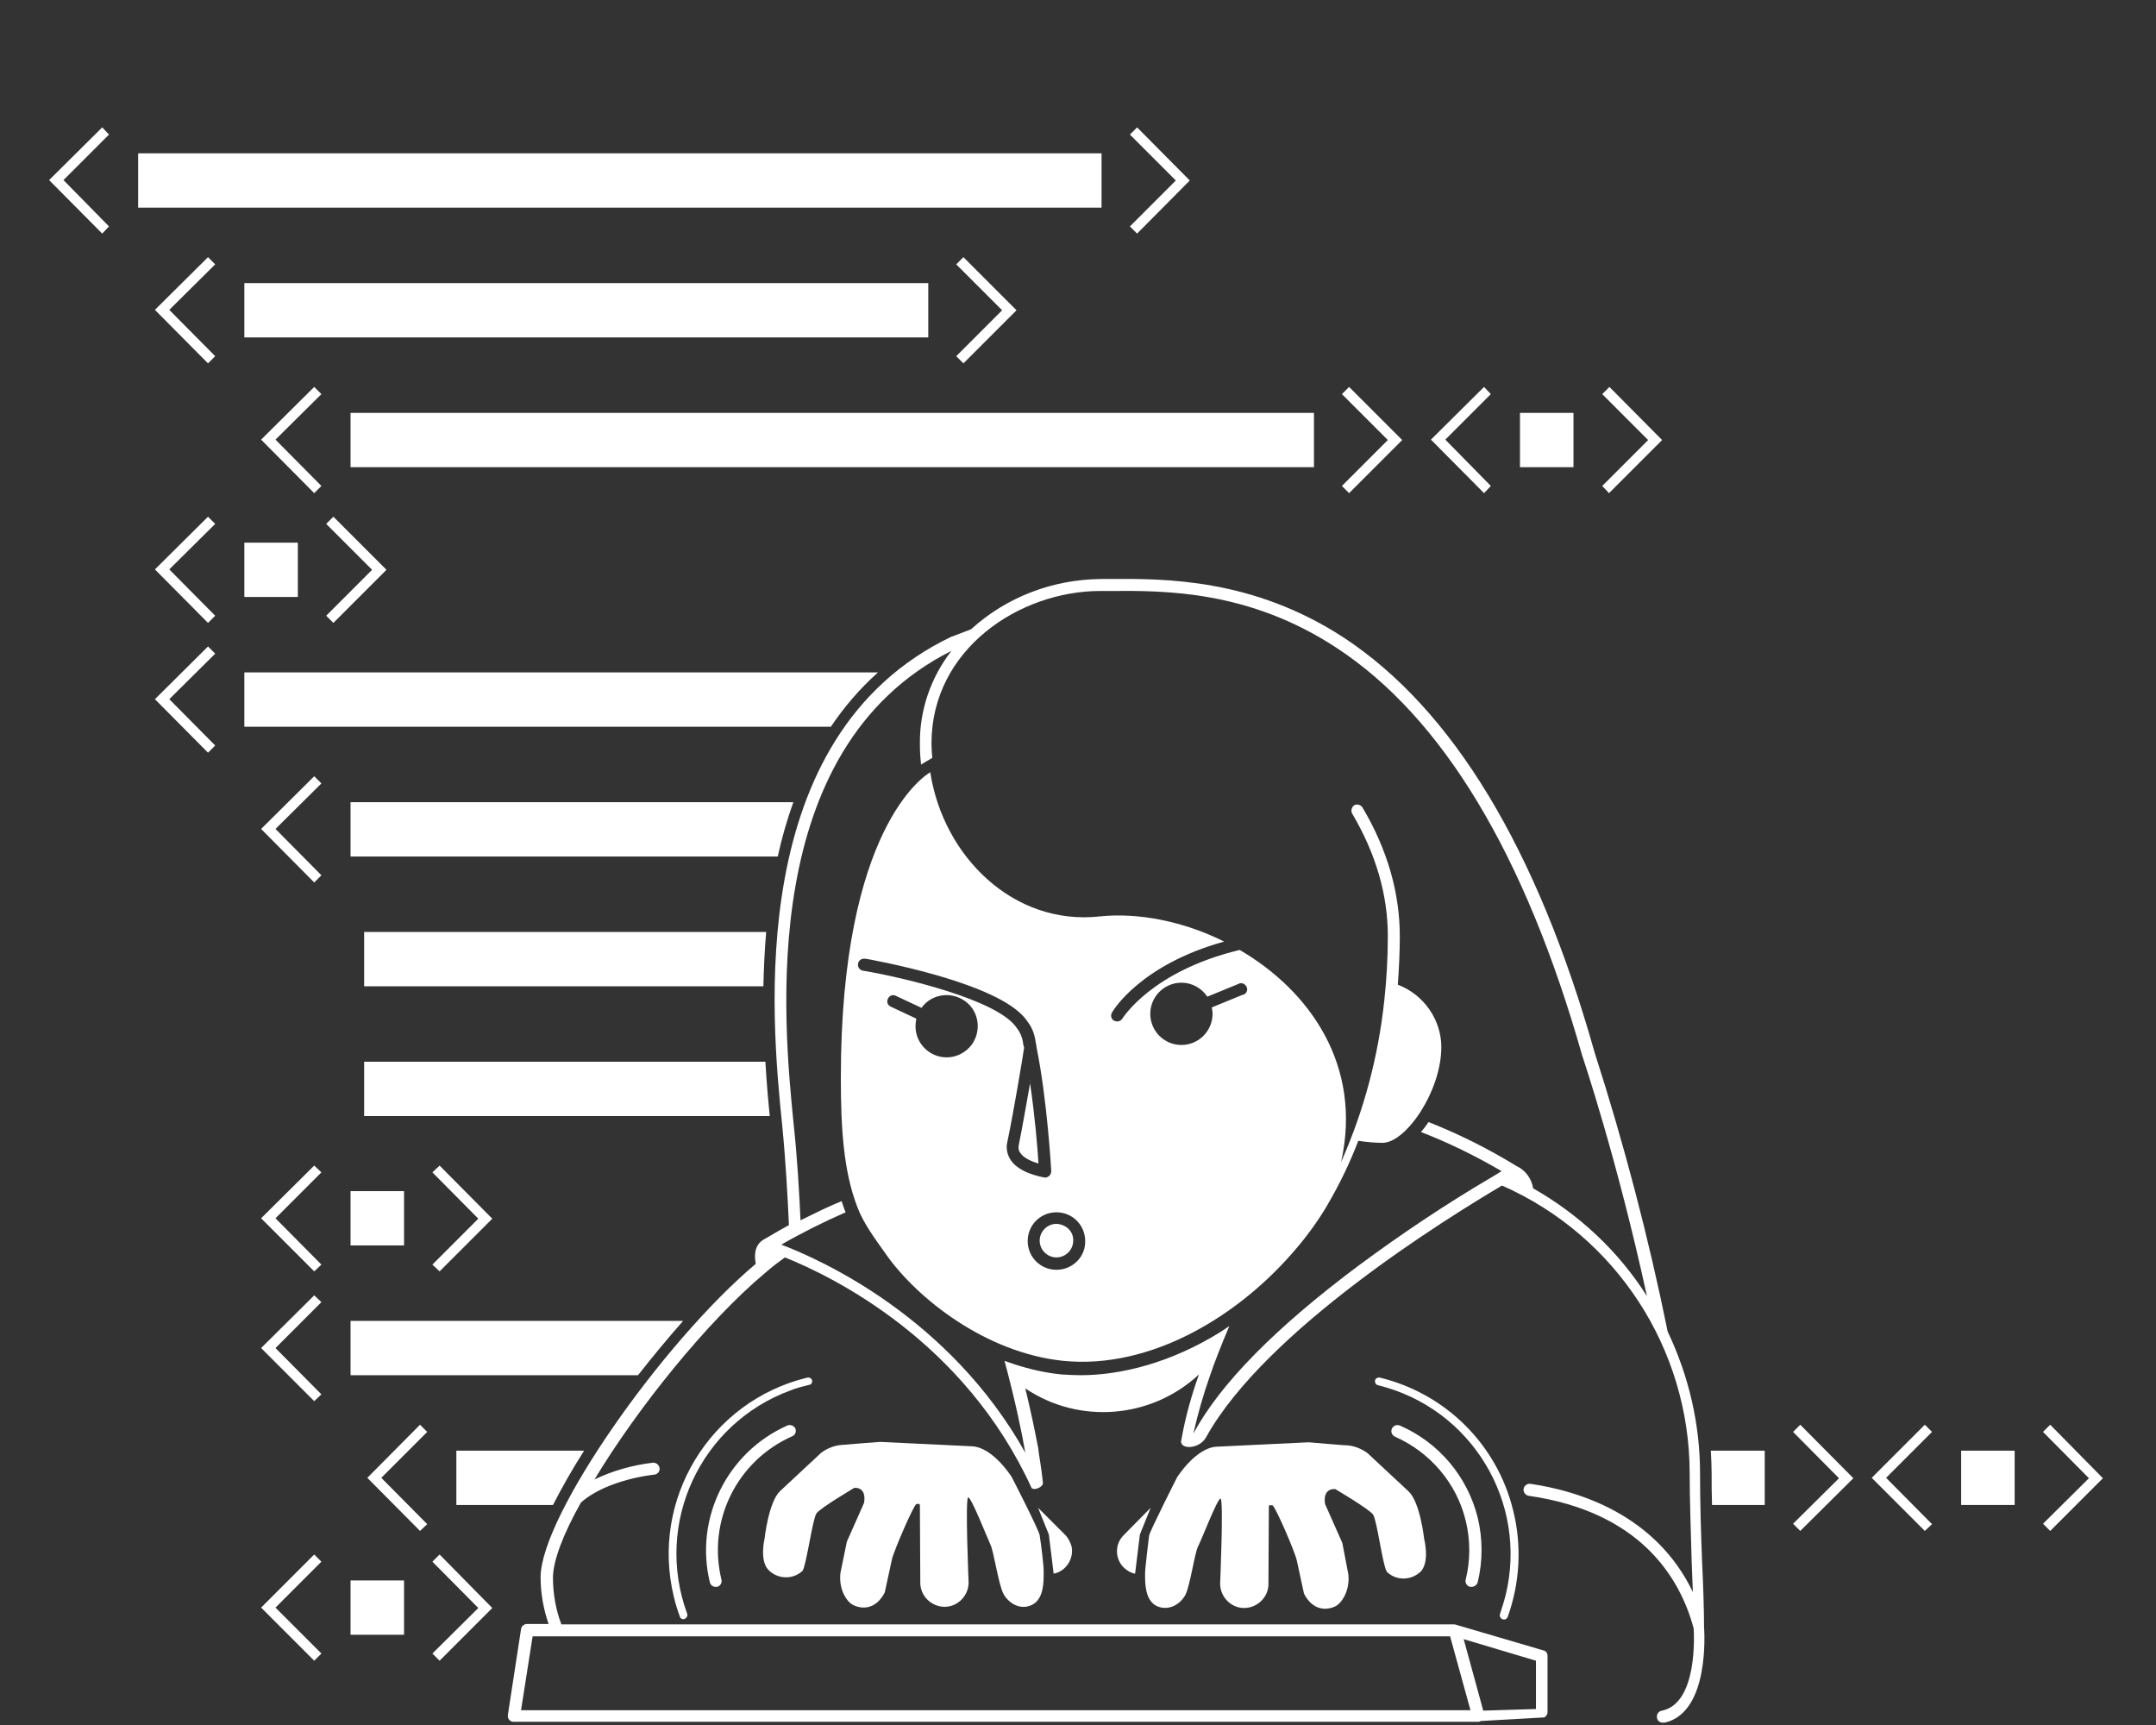 <svg preserveAspectRatio="xMinYMax" class="style--dev" version="1.1" id="Layer_2_1_" xmlns="http://www.w3.org/2000/svg" xmlns:xlink="http://www.w3.org/1999/xlink" x="0px" y="0px"
	 viewBox="0 0 540 432" style="enable-background:new 0 0 540 432;" xml:space="preserve">
<rect x="0" y="0" width="540" height="432" fill="#333333" stroke="none"/>
<style type="text/css">
	.st0{fill:#FFFFFF;}
</style>
<path class="st0" d="M197.2,357c-15.1,6.7-23.3,23.3-19.4,39.3c0.2,0.7,0.8,1.1,1.4,1.1c0.1,0,0.2,0,0.4,0c0.8-0.2,1.3-1,1.1-1.8
	c0,0,0,0,0,0c-3.6-14.7,3.9-29.8,17.7-35.9c0.8-0.3,1.1-1.2,0.8-2C198.8,357,197.9,356.7,197.2,357L197.2,357z"/>
<path class="st0" d="M203.4,345.7c-0.1-0.5-0.7-0.8-1.2-0.7c-24.4,5.9-39.4,30.6-33.4,55c0.4,1.7,0.9,3.3,1.5,4.9
	c0.1,0.4,0.5,0.6,0.9,0.6c0.1,0,0.2,0,0.3-0.1c0.5-0.2,0.8-0.8,0.6-1.3c-8.3-22.6,3.3-47.6,25.9-55.9c1.5-0.6,3.1-1,4.7-1.4
	C203.2,346.8,203.5,346.2,203.4,345.7z"/>
<path class="st0" d="M350.6,357c-0.8-0.3-1.6,0-2,0.8c-0.3,0.8,0,1.6,0.8,2c8.8,3.9,15.4,11.6,17.7,21c1.2,4.9,1.2,10,0,14.8
	c-0.2,0.8,0.3,1.6,1.1,1.8c0,0,0,0,0,0c0.1,0,0.2,0,0.4,0c0.7,0,1.3-0.5,1.5-1.1c1.3-5.3,1.3-10.9,0-16.3
	C367.5,369.7,360.3,361.2,350.6,357z"/>
<path class="st0" d="M379,378.3c-4-16.5-16.9-29.3-33.4-33.3c-0.5-0.1-1.1,0.2-1.2,0.7c-0.1,0.5,0.2,1.1,0.7,1.2
	c23.4,5.7,37.7,29.3,32,52.6c-0.4,1.6-0.9,3.1-1.4,4.7c-0.2,0.5,0.1,1.1,0.6,1.3c0.1,0,0.2,0.1,0.4,0.1c0.4,0,0.8-0.3,0.9-0.6
	C380.7,396.4,381.2,387.1,379,378.3z"/>
<path class="hand hand--1 st0" d="M260.4,384.5c-0.1-1.2-7-14.6-7-14.6s-4.7-7.5-10-7.7c-6-0.3-23-1.1-23-1.1s-9.2,0.7-10,0.8
	c-1.7,0.2-3.3,0.9-4.7,1.9l-10.3,9.6c-2.9,2.7-3.9,11.9-3.9,11.9s-1.3,5.4,0.9,7.8c2.3,2.4,6.1,2.6,8.6,0.3c1-1.5,2.5-13,3.5-14.4
	s9.5-6.4,9.5-6.4c3.3-0.1,2.4,3.8,2.4,3.8l-4.3,9.7l-1.6,7.8c-0.5,4.3,1.7,7.3,3.1,8c2.3,1.2,5.8,1.2,8-3.1l1.8-8.3
	c0.5-2.2,5.5-13.7,6.1-13.8s0.9-0.3,0.9,0.5l0.1,19.2c0,3.3,2.8,6,6.1,6l0,0c3.3,0,6-2.8,6-6.1c0,0-0.9-21.3-0.1-21.3
	s4.8,10.2,5.6,11.9s2,9.9,3.2,12.2s4.2,4.3,7.2,2.8s2.9-5.9,2.9-8.1C261.5,392.5,260.7,386.3,260.4,384.5z"/>
<path class="st0 hand hand--1" d="M266.8,384.4l-6.8-6.8l2.7,6.7l1.2,9.8c3.1-0.6,5.1-3.7,4.5-6.8C268.1,386.3,267.6,385.2,266.8,384.4
	L266.8,384.4z"/>
<path class="st0 hand hand--2" d="M356.7,385.4c0,0-1-9.2-3.9-11.9l-10.3-9.6c-1.4-1-3-1.7-4.7-1.9c-0.8,0-10-0.8-10-0.8s-17,0.8-23,1.1
	c-5.3,0.2-10,7.7-10,7.7s-6.8,13.4-7,14.6c-0.2,1.8-1,8-1,9.5c0,2.2-0.1,6.6,2.9,8.1l0,0c3,1.4,6-0.5,7.2-2.8s2.3-10.5,3.2-12.2
	s4.8-11.9,5.6-11.9s-0.1,21.3-0.1,21.3c0,3.3,2.7,6.1,6,6.1s6.1-2.7,6.1-6l0.1-19.2c0-0.8,0.3-0.5,0.9-0.5s5.6,11.5,6.1,13.8
	s1.8,8.3,1.8,8.3c2.2,4.3,5.7,4.3,8,3.1c1.3-0.7,3.6-3.7,3.1-8l-1.5-7.8l-4.3-9.7c0,0-0.9-3.9,2.5-3.8c0,0,8.5,5,9.5,6.4
	s2.4,12.9,3.5,14.4c2.5,2.3,6.3,2.1,8.6-0.3C358.1,390.8,356.7,385.4,356.7,385.4z"/>
<path class="st0 hand hand--2" d="M281.5,384.4c-2.3,2.2-2.3,5.9-0.1,8.1c0.8,0.8,1.8,1.4,2.9,1.6l1.2-9.8l2.7-6.7L281.5,384.4z"/>
<path class="st0" d="M264.6,306.5c-2.3,0-4.2,1.9-4.2,4.2c0,2.3,1.9,4.2,4.2,4.2c2.3,0,4.2-1.9,4.2-4.2l0,0
	C268.9,308.4,267,306.6,264.6,306.5z"/>
<path class="st0" d="M255.2,286.6c-0.2,0.8-0.1,1.6,0.4,2.2c0.9,1.3,2.9,2.1,4.5,2.6c-0.2-3.7-0.9-11.9-2.1-20.1
	C257.1,276.4,256,282.6,255.2,286.6z"/>
<path class="st0" d="M350.1,246.6c0.3-4.1,0.5-8.1,0.5-12.1c0-10.9-3.1-21.7-9.3-32.2c-0.4-0.7-1.3-1-2-0.7c-0.7,0.4-1,1.3-0.7,2
	c0,0.1,0.1,0.1,0.1,0.2c5.9,10,8.9,20.3,8.9,30.6c0,5.4-0.3,10.9-0.9,16.3c-1.5,13.9-5.1,27.5-10.8,40.3
	c5.4-24.2-7.9-42.9-25.4-53.1c-22.1,5.3-29.3,17.1-29.4,17.2c-0.3,0.5-0.8,0.7-1.3,0.7c-0.3,0-0.5-0.1-0.8-0.2
	c-0.7-0.4-0.9-1.3-0.5-2c0.3-0.6,7.2-12,28.1-17.8c-10.2-5.1-21.5-7.3-31.1-6.3c-21.8,2.4-39.3-15.2-42.5-36.1
	c-1.4,0.8-22.4,14-22.4,76.5c0,12.9,0.7,23.4,4.1,32.3c1.6,4.3,4.6,8.2,7.2,11.9c7.8,11.1,25,24.7,44.4,26.7
	c21.8,2.2,44.1-11.1,58.6-28.4c2.8-3.3,5.3-6.8,7.5-10.5l0,0l0.1-0.2c3-5.1,5.6-10.5,7.7-16c2,0.3,4.1,0.5,6.1,0.5
	c5.8,0,14.7-12.9,14.7-24C361,255.5,356.7,249.1,350.1,246.6z M237.1,264.8c-4.3,0-7.8-3.5-7.8-7.8c0-0.6,0.1-1.3,0.2-1.9l-6.4-3
	c-0.8-0.4-1.1-1.2-0.7-2s1.2-1.1,2-0.7l0,0l6.4,3c2.5-3.5,7.4-4.2,10.9-1.7c3.5,2.5,4.2,7.4,1.7,10.9
	C241.9,263.6,239.6,264.8,237.1,264.8L237.1,264.8z M253.2,290.6c-0.9-1.3-1.3-3-0.9-4.6c1.5-7.1,3.9-21.4,4.2-23.6l-0.2-0.8
	l-0.1-0.7c-0.2-1.2-0.7-2.4-1.5-3.4c-4.6-7.2-29.4-12.9-38.5-14.4c-0.8-0.1-1.4-0.8-1.3-1.7c0.1-0.8,0.8-1.4,1.7-1.3
	c0.1,0,0.1,0,0.2,0c0.1,0,8.6,1.5,17.7,4.1c12.5,3.6,20.2,7.5,22.9,11.7c1,1.3,1.6,2.8,1.9,4.4l0.1,0.7l0.2,1c0,0.1,0,0.2,0,0.2
	c2.7,13.2,3.7,30.9,3.7,31.1c0,0.4-0.2,0.9-0.5,1.2c-0.3,0.2-0.6,0.4-1,0.4h-0.2C260.9,294.7,255.5,293.9,253.2,290.6L253.2,290.6z
	 M264.6,318c-4,0-7.2-3.2-7.2-7.2c0-4,3.2-7.2,7.2-7.2c4,0,7.2,3.2,7.2,7.2l0,0C271.9,314.8,268.6,318,264.6,318z M311.3,249.1
	l-7.8,3.2c0.1,0.5,0.2,1,0.2,1.6c0,4.3-3.5,7.8-7.8,7.8c-4.3,0-7.8-3.5-7.8-7.8c0-4.3,3.5-7.8,7.8-7.8c2.6,0,5,1.3,6.5,3.5l7.8-3.2
	c0.7-0.4,1.6-0.1,2,0.7c0.4,0.7,0.1,1.6-0.7,2C311.4,249.1,311.4,249.1,311.3,249.1L311.3,249.1z"/>
<path class="st0" d="M426.8,407.4c0-4.3-0.2-10.3-0.5-16.6c-0.3-7.5-0.5-15.3-0.5-21.8c0-12.3-2.8-24.4-8.1-35.5
	c-4.8-23.6-10.9-46.9-18.3-69.9c-14.4-51.1-35.6-86-62.8-103.9c-22.8-14.9-45-14.8-58.4-14.7h-2.4c-12.1,0.1-23.7,4.5-32.6,12.6
	l-4.7,1.8h-0.1c-52.2,24.9-45.2,95.7-42.5,122.3c0.9,9,1.4,18.5,1.7,25.1c-3.8,2.1-6.2,3.6-6.3,3.6l0,0c-2.4,1.4-2.4,4.1-2,6.1
	c-23.5,19.8-53.9,63.2-53.9,78.5c0,4,0.7,7.9,2,11.7h-5.4c-0.7,0-1.4,0.5-1.5,1.3l-3.3,21.5c-0.1,0.8,0.4,1.6,1.3,1.7
	c0.1,0,0.2,0,0.2,0h241.5c0.2,0,0.3,0,0.5-0.1l0.2-0.1l0,0l15.9-0.9c0.5-0.3,0.8-0.8,0.8-1.3v-14.1c0-0.7-0.4-1.3-1.1-1.4l-21.8-6.4
	c-0.1,0-0.3-0.1-0.4-0.1H140.6c-1.4-3.7-2.1-7.7-2.1-11.7c0-4.2,2.6-11,7-18.8c6.5-5.8,18.2-7,18.4-7c0.8-0.1,1.4-0.8,1.3-1.6
	c-0.1-0.8-0.8-1.4-1.6-1.4l0,0c-5.1,0.6-10.1,2-14.7,4.2c10.8-17.9,28.2-39.5,42.6-51.6l1.3-1.1c1.3-1.1,2.6-2,3.8-2.9
	c12.2,4.9,45,21,61.8,57.8c0,0,0.6,0.5,1.8-0.1s1-1.3,1-1.3c-0.1-1.2-0.4-3.6-1-7.3l-0.2-1.6c0-0.1-0.1-0.3-0.1-0.4
	c-0.7-3.7-1.7-8.5-3.1-14.3c13.5,9.1,31.6,7.6,43.5-3.5c-1.9,5.3-3.4,10.7-4.4,16.3c-0.8,2.6,4.5,2.6,6.2-0.6
	c14.9-26.8,60.4-54.9,74.1-63c28.6,12.6,47,40.9,47,72.1c0,6.6,0.3,14.4,0.5,22c0.1,2.7,0.2,5.2,0.3,7.7
	c-9.4-19.6-29-25.4-40.7-27.1c-0.8-0.1-1.6,0.5-1.7,1.3s0.5,1.6,1.3,1.7c27.7,4,37.8,20.2,41.3,33.2c0.1,1.7,1,18.7-7.9,20.6
	c-0.8,0.1-1.4,0.8-1.3,1.7s0.8,1.4,1.7,1.3c0.1,0,0.2,0,0.3,0C428.2,428.8,426.9,408.8,426.8,407.4z M384.7,415.9V428l-13.2,0.4
	l-4.9-17.9L384.7,415.9z M363.2,409.8l5.1,18.5H130.5l2.9-18.5H363.2z M384,297.6c-0.4-2.5-2-4.6-4.2-5.6c-7-4.3-14.4-8-22-11
	c-0.6,0.9-1.2,1.7-1.9,2.5c7,2.7,13.7,6,20.2,9.8l-0.5,0.3l-1.8,1.1c-11.6,6.8-22.8,14.3-33.6,22.3c-20.6,15.4-34.5,29.4-41.3,42
	c1.1-4.9,2.5-9.8,4.2-14.6c1-3,2.8-7.6,4.8-12.3c-0.7,0.5-1.4,0.9-2.1,1.4c-12.5,7.8-25,10.9-35.2,10.9c-1.6,0-3.2-0.1-4.8-0.2
	c-4-0.4-7.9-1.3-11.6-2.5c-0.9-0.3-1.8-0.6-2.6-0.9c2.7,10.1,4.3,17.8,5.2,23c-19-33.9-51.1-48.3-61.1-52.1c5.2-3,10.6-5.7,16.1-8.1
	c-0.4-0.9-0.7-1.9-1-2.8c-3.7,1.5-7.2,3.3-10.3,4.8c-0.3-6.6-0.8-15.5-1.7-23.9c-2.6-25.9-9.4-94.1,39.5-118.7
	c-5.2,6.7-8,14.9-7.9,23.3c0,1.8,0.1,3.5,0.3,5.2c0.2-0.2,0.5-0.3,0.6-0.4l2.2-1.3c-0.1-1.2-0.2-2.4-0.2-3.6
	c0-23.6,22-38.2,42.3-38.2h2.4c13.8-0.1,34.7-0.2,56.7,14.2c26.6,17.4,47.3,51.8,61.6,102.2c0.1,0.3,8.7,25.7,16.2,60.2
	C405.5,313.5,395.6,304.2,384,297.6z"/>
<g>
	<rect x="34.6" y="38.4" class="st0" width="241.3" height="13.6"/>
	<polygon class="st0" points="27.3,33.7 25.6,31.9 12.3,45.1 25.6,58.5 27.3,56.7 15.9,45.1 	"/>
	<polygon class="st0" points="283,56.7 284.8,58.5 298,45.2 284.8,31.9 283,33.7 294.5,45.2 	"/>
	<rect x="61.2" y="70.9" class="st0" width="171.3" height="13.6"/>
	<polygon class="st0" points="53.9,66.2 52.1,64.4 38.8,77.6 52.1,91 53.9,89.2 42.4,77.6 	"/>
	<polygon class="st0" points="241.3,91 254.6,77.7 241.3,64.4 239.5,66.2 251,77.7 239.5,89.2 	"/>
	<polygon class="st0" points="80.5,196.2 78.7,194.4 65.4,207.6 78.7,221 80.5,219.2 69,207.6 	"/>
	<polygon class="st0" points="80.5,326.1 78.7,324.4 65.4,337.6 78.7,350.9 80.5,349.2 69,337.6 	"/>
	<rect x="61.2" y="135.9" class="st0" width="13.4" height="13.6"/>
	<polygon class="st0" points="53.9,131.2 52.1,129.4 38.8,142.6 52.1,156 53.9,154.2 42.4,142.6 	"/>
	<polygon class="st0" points="83.5,156 96.8,142.7 83.5,129.4 81.7,131.2 93.2,142.7 81.7,154.2 	"/>
	<rect x="87.8" y="103.4" class="st0" width="241.3" height="13.6"/>
	<polygon class="st0" points="80.5,121.7 69,110.1 80.5,98.7 78.7,96.9 65.4,110.1 78.7,123.5 	"/>
	<polygon class="st0" points="336.1,98.7 347.6,110.2 336.1,121.7 337.9,123.5 351.2,110.2 337.9,96.9 	"/>
	<rect x="380.7" y="103.4" class="st0" width="13.4" height="13.6"/>
	<polygon class="st0" points="373.4,98.7 371.7,96.9 358.4,110.1 371.7,123.5 373.4,121.7 362,110.1 	"/>
	<polygon class="st0" points="401.3,98.7 412.8,110.2 401.3,121.7 403,123.5 416.3,110.2 403.1,96.9 	"/>
	<polygon class="st0" points="53.9,163.7 52.1,161.9 38.8,175.1 52.1,188.5 53.9,186.7 42.4,175.1 	"/>
	<rect x="87.8" y="298.3" class="st0" width="13.4" height="13.6"/>
	<polygon class="st0" points="80.5,293.6 78.7,291.9 65.4,305.1 78.7,318.4 80.5,316.7 69,305.1 	"/>
	<polygon class="st0" points="110.1,318.4 123.3,305.2 110.1,291.9 108.3,293.6 119.8,305.2 108.3,316.7 	"/>
	<rect x="87.8" y="395.8" class="st0" width="13.4" height="13.6"/>
	<polygon class="st0" points="80.5,391.1 78.7,389.3 65.4,402.6 78.7,415.9 80.5,414.1 69,402.6 	"/>
	<polygon class="st0" points="108.3,391.1 119.8,402.7 108.3,414.1 110.1,415.9 123.3,402.7 110.1,389.3 	"/>
	<rect x="491.2" y="363.3" class="st0" width="13.4" height="13.6"/>
	<polygon class="st0" points="483.9,358.6 482.1,356.8 468.8,370.1 482.1,383.4 483.9,381.7 472.4,370.1 	"/>
	<polygon class="st0" points="513.5,356.8 511.7,358.6 523.2,370.2 511.7,381.6 513.5,383.4 526.7,370.2 	"/>
	<polygon class="st0" points="107,358.6 105.2,356.8 92,370.1 105.2,383.4 107,381.7 95.5,370.1 	"/>
	<polygon class="st0" points="449.1,358.6 460.6,370.2 449.1,381.6 450.9,383.4 464.2,370.2 450.9,356.8 	"/>
	<path class="st0" d="M61.2,182h146.9c3.3-4.9,7.2-9.5,11.8-13.6H61.2V182z"/>
	<path class="st0" d="M87.8,214.5h107c1-4.6,2.3-9.1,3.9-13.6H87.8V214.5z"/>
	<path class="st0" d="M91.2,233.4V247h100c0.1-4.4,0.3-9,0.7-13.6H91.2z"/>
	<path class="st0" d="M258,270.8L258,270.8c0.1-0.1,0.1-0.2,0.1-0.3C258,270.6,258,270.7,258,270.8z"/>
	<path class="st0" d="M91.2,265.9v13.6h101.6c-0.4-3.9-0.8-8.5-1.1-13.6H91.2z"/>
	<path class="st0" d="M87.8,344.4h72c3.7-4.7,7.5-9.3,11.3-13.6H87.8V344.4z"/>
	<path class="st0" d="M114.3,376.9h24.2c2.2-4.3,4.8-8.9,7.8-13.6h-32V376.9z"/>
	<path class="st0" d="M428.7,369c0,2.5,0,5.2,0.1,7.9H442v-13.6h-13.5C428.6,365.2,428.7,367.1,428.7,369z"/>
</g>
</svg>
